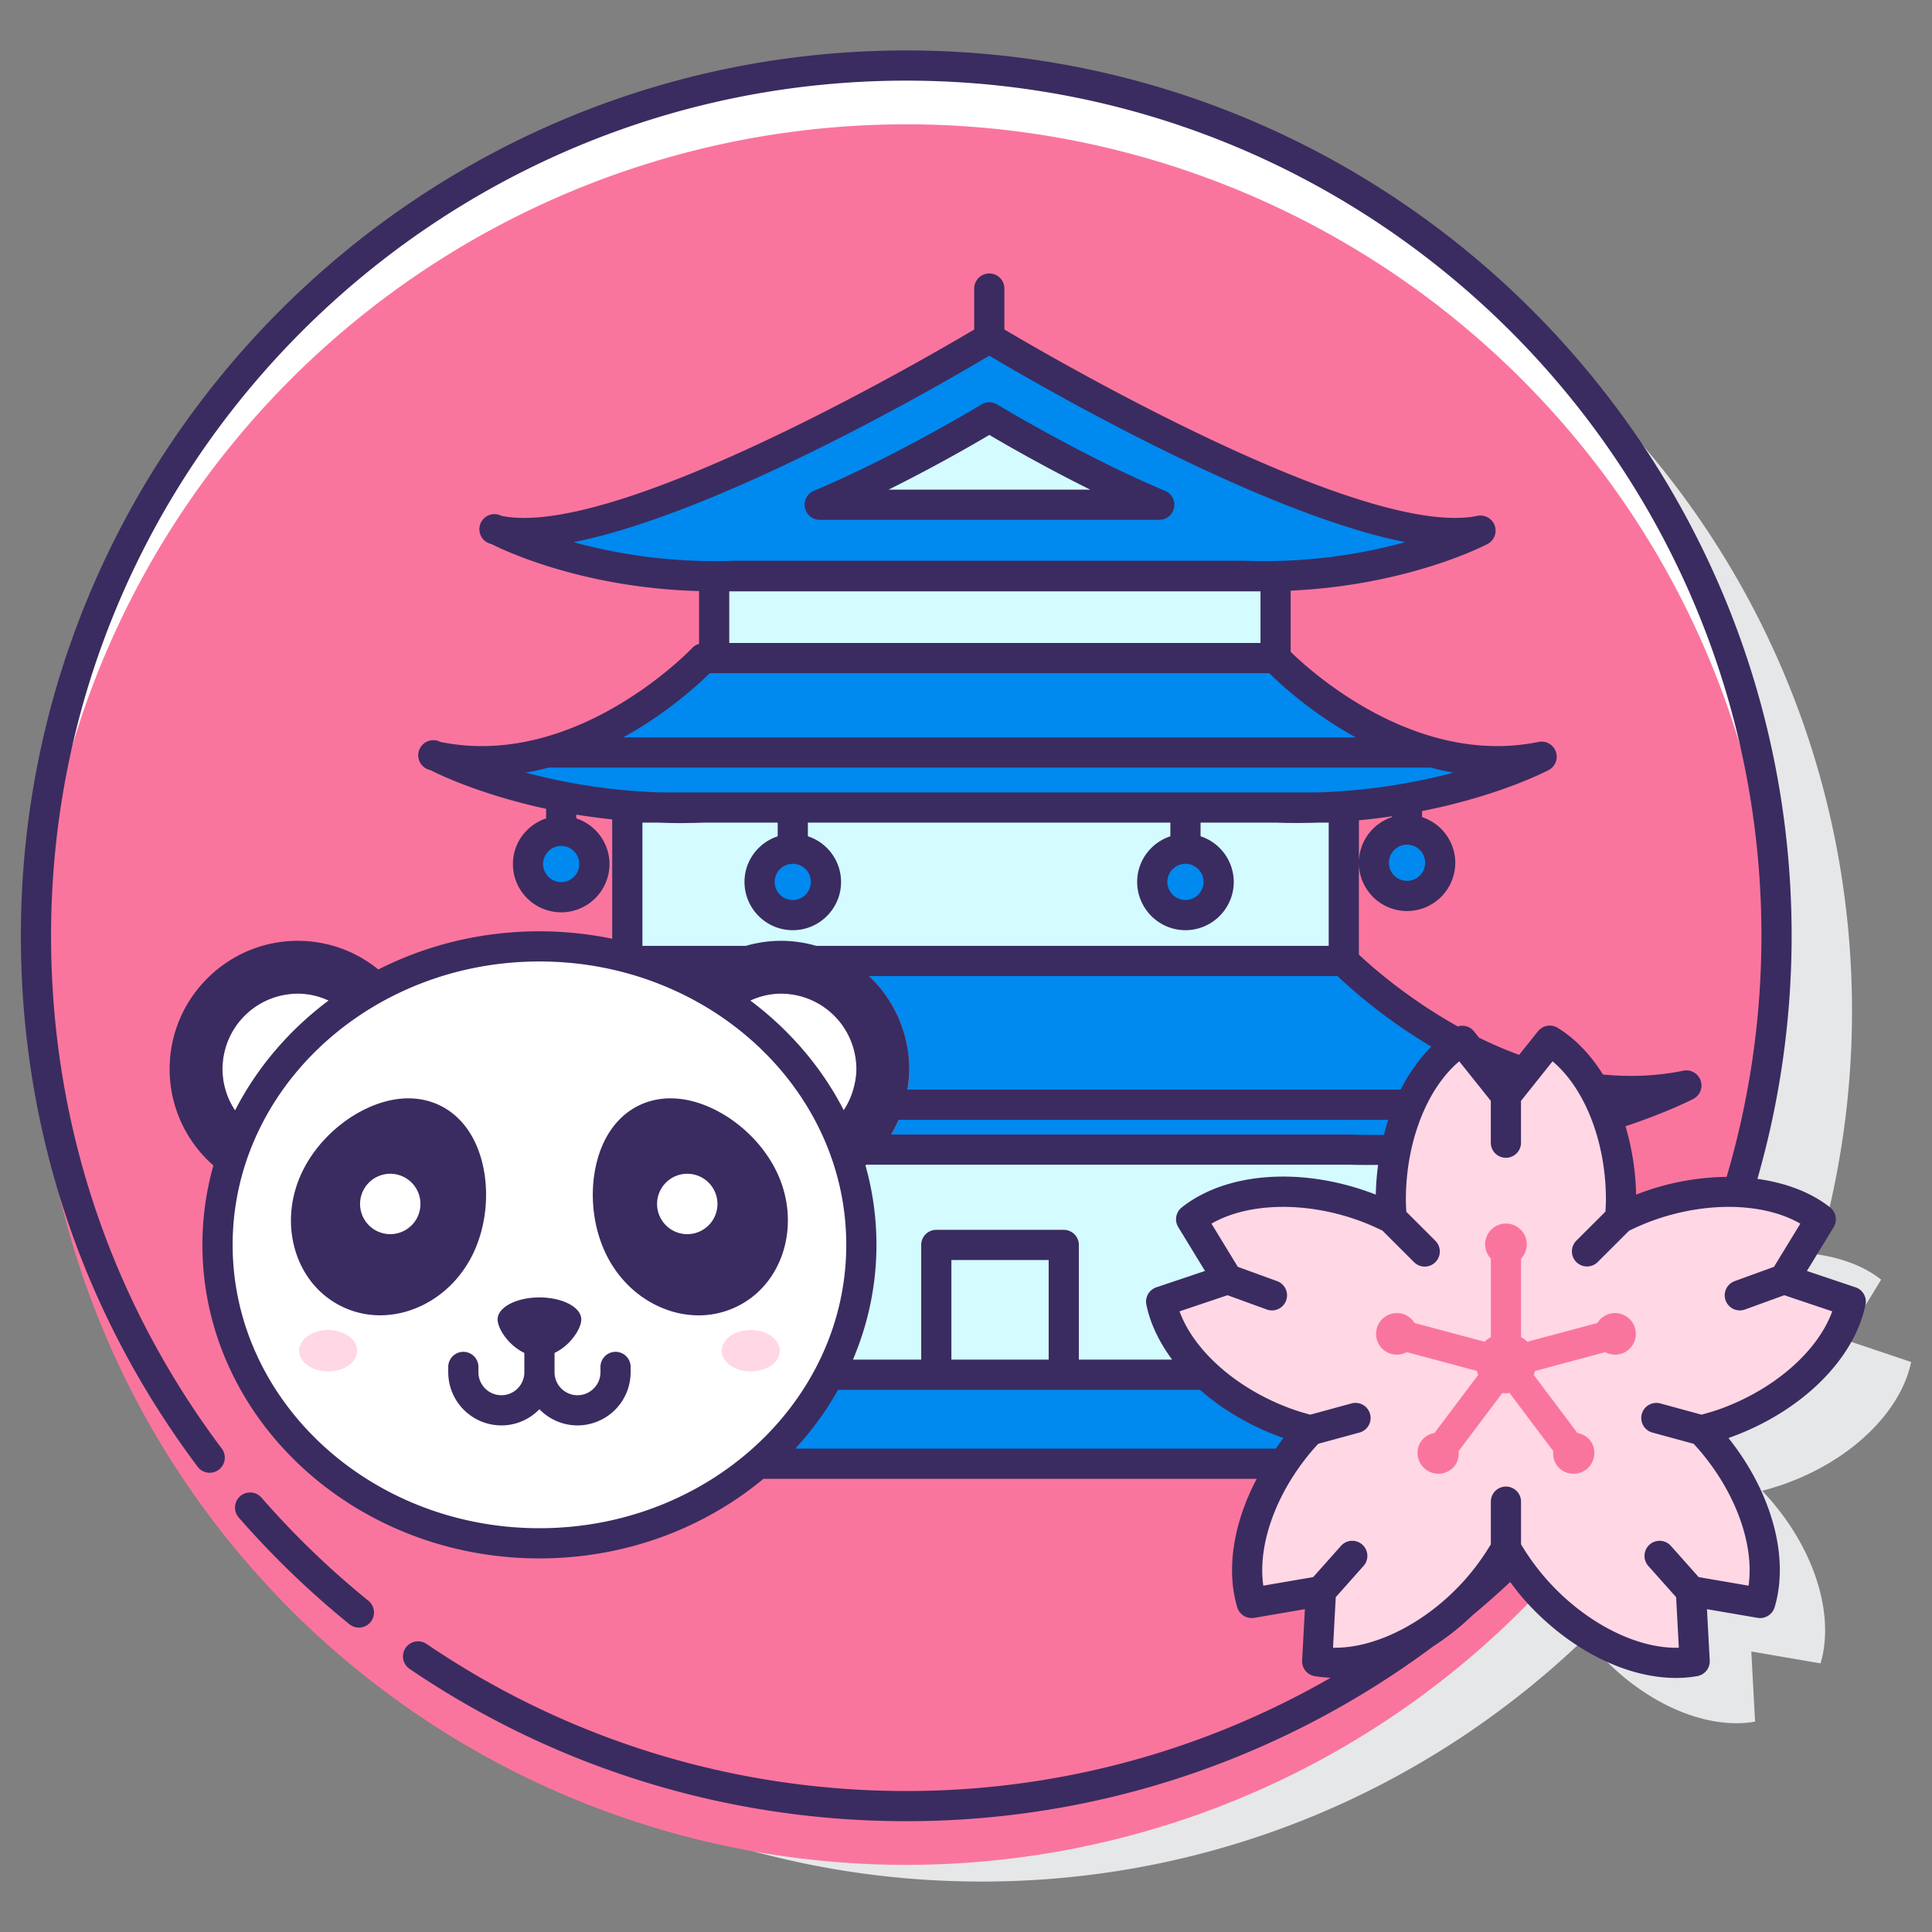 <?xml version="1.0" standalone="no"?><!DOCTYPE svg PUBLIC "-//W3C//DTD SVG 1.1//EN" "http://www.w3.org/Graphics/SVG/1.1/DTD/svg11.dtd"><svg t="1694420823878" class="icon" viewBox="0 0 1024 1024" version="1.1" xmlns="http://www.w3.org/2000/svg" p-id="4086" xmlns:xlink="http://www.w3.org/1999/xlink" width="200" height="200"><rect x="0" y="0" width="1024" height="1024" fill="#808080" stroke="none"/><path d="M1012.936 721.888l-35.288-11.872 19.4-31.776c-8.784-6.96-20.544-11.416-33.832-13.384A460.992 460.992 0 0 0 981.6 536c0-254.752-206.52-461.264-461.264-461.264S59.064 281.248 59.064 536s206.52 461.264 461.264 461.264c124.4 0 237.216-49.336 320.184-129.4 1.792 2.296 3.52 4.616 5.504 6.848 25.272 28.392 58.576 42.336 84.208 37.784l-2-37.176 36.696 6.296c7.496-24.928-2.48-59.624-27.752-88.024a131.312 131.312 0 0 0-3.184-3.456 138.424 138.424 0 0 0 12.744-3.936c35.728-13.008 60.976-38.808 66.208-64.312z" fill="#E6E7E8" p-id="4087"></path><path d="M480.328 496m-461.264 0a461.264 461.264 0 1 0 922.528 0 461.264 461.264 0 1 0-922.528 0Z" fill="#FFFFFF" p-id="4088"></path><path d="M480.328 527.152m-461.264 0a461.264 461.264 0 1 0 922.528 0 461.264 461.264 0 1 0-922.528 0Z" fill="#FA759E" p-id="4089"></path><path d="M332.488 428.008v79.712c2 0.528 4.008 1.016 5.984 1.608h373.776V428.008h-379.76zM639.144 728.624c-12.536-11.712-20.936-25.256-23.704-38.728l35.288-11.872-19.4-31.776c20.4-16.176 56.328-19.712 92.048-6.712 4.936 1.792 9.656 3.848 14.16 6.096a132.976 132.976 0 0 1 2.488-37.36H447.096a147.256 147.256 0 0 1 9.44 51.52c0 24.704-6.28 47.992-17.176 68.824h199.784zM378.52 305.424h297.568v43.352H378.52z" fill="#D4FBFF" p-id="4090"></path><path d="M712.248 509.328H450.352c18.944 12.08 31.568 33.232 31.568 57.32a67.52 67.52 0 0 1-15.264 42.68H715.84c8.232 0.312 16.176 0.296 23.984 0.136 5.056-24.984 17.144-45.288 32.808-56.12-36.808-19.76-60.384-44.016-60.384-44.016zM676.088 348.776H372.84s-63.384 68.136-141.024 52.288c0 0 57.048 30.104 141.024 26.936h303.256c83.984 3.168 141.024-26.936 141.024-26.936-77.648 15.848-141.032-52.288-141.032-52.288zM524.344 179.184S333.256 295.352 264.208 281.256c0 0 50.728 26.776 125.416 23.952h269.672c74.688 2.816 125.416-23.952 125.416-23.952-69.048 14.096-260.368-102.072-260.368-102.072z" fill="#0089EF" p-id="4091"></path><path d="M524.376 221.208S478.88 248.864 434.48 267.52h179.896c-44.448-18.656-90-46.312-90-46.312z" fill="#D4FBFF" p-id="4092"></path><path d="M691.208 761.592c1.048-1.176 2.104-2.328 3.184-3.456a138.424 138.424 0 0 1-12.744-3.936c-16.84-6.128-31.312-15.128-42.496-25.576H439.36a159.688 159.688 0 0 1-37.728 47.184H680.32c3.272-4.848 6.8-9.632 10.888-14.216zM420.192 449.832a17.592 17.592 0 1 0 0 35.184 17.592 17.592 0 0 0 0-35.184zM297.456 440.36a17.592 17.592 0 1 0 0 35.184 17.592 17.592 0 0 0 0-35.184zM745.752 439.688a17.592 17.592 0 1 0 0 35.184 17.592 17.592 0 0 0 0-35.184zM628.32 449.832a17.592 17.592 0 1 0 0 35.184 17.592 17.592 0 0 0 0-35.184z" fill="#0089EF" p-id="4093"></path><path d="M980.936 689.888l-35.288-11.872 19.4-31.776c-20.4-16.176-56.328-19.712-92.048-6.712-4.936 1.792-9.656 3.848-14.16 6.096 0.232-3.232 0.36-6.512 0.36-9.84 0-38.008-15.616-70.568-37.784-84.2l-23.224 29.104-23.224-29.104c-22.176 13.632-37.784 46.192-37.784 84.2 0 3.328 0.128 6.608 0.36 9.84a135.904 135.904 0 0 0-14.16-6.096c-35.72-13-71.648-9.464-92.048 6.712l19.4 31.776-35.288 11.872c5.232 25.496 30.48 51.304 66.2 64.304 4.256 1.552 8.512 2.856 12.744 3.936-1.072 1.128-2.136 2.28-3.184 3.456-25.272 28.392-35.248 63.096-27.752 88.024l36.696-6.296-2 37.176c25.632 4.552 58.936-9.384 84.208-37.784a133.552 133.552 0 0 0 15.832-21.848 133.08 133.08 0 0 0 15.832 21.848c25.272 28.392 58.576 42.336 84.208 37.784l-2-37.176 36.696 6.296c7.496-24.928-2.48-59.624-27.752-88.024a131.312 131.312 0 0 0-3.184-3.456 138.424 138.424 0 0 0 12.744-3.936c35.72-13 60.968-38.8 66.2-64.304z" fill="#FFD7E5" p-id="4094"></path><path d="M866.656 704.128a11.016 11.016 0 0 0-13.496-7.792 10.96 10.96 0 0 0-6.504 4.872l-37.152 9.952a15.92 15.92 0 0 0-3.312-2.464v-41.616c1.856-1.976 3.016-4.616 3.016-7.544a11.024 11.024 0 0 0-22.048 0c0 2.928 1.16 5.568 3.024 7.544v41.608c-1.2 0.696-2.336 1.496-3.312 2.472l-37.152-9.952a10.96 10.96 0 0 0-6.504-4.872 11.016 11.016 0 1 0-5.704 21.288c2.824 0.76 5.68 0.32 8.064-0.968l37.224 9.976c0.192 0.712 0.376 1.44 0.664 2.104l-23.16 30.776c-2.656 0.464-5.168 1.84-6.92 4.168a11.024 11.024 0 0 0 17.616 13.248c1.752-2.328 2.376-5.12 2.088-7.8l23.208-30.848c0.624 0.072 1.24 0.192 1.888 0.192s1.264-0.112 1.888-0.192l23.208 30.856c-0.288 2.68 0.336 5.472 2.088 7.8a11.024 11.024 0 0 0 17.616-13.248 10.928 10.928 0 0 0-6.92-4.168l-23.152-30.776c0.288-0.672 0.472-1.392 0.664-2.104l37.224-9.976c2.392 1.288 5.24 1.728 8.064 0.968a11.024 11.024 0 0 0 7.792-13.504z" fill="#FA759E" p-id="4095"></path><path d="M130.184 595.384c11.568-24.008 29.4-44.792 51.576-60.688a39.616 39.616 0 0 0-23.84-8.048 40 40 0 0 0-40 40c0 11.304 4.728 21.464 12.264 28.736zM441.656 595.384a39.8 39.8 0 0 0 12.264-28.736 40 40 0 0 0-40-40 39.616 39.616 0 0 0-23.84 8.048c22.168 15.896 40 36.68 51.576 60.688z" fill="#FFFFFF" p-id="4096"></path><path d="M115.304 659.792a170.616 158.192 0 1 0 341.232 0 170.616 158.192 0 1 0-341.232 0Z" fill="#FFFFFF" p-id="4097"></path><path d="M397.92 704.944c-8.504 0-15.4 4.912-15.4 10.968s6.896 10.968 15.4 10.968c8.504 0 15.4-4.912 15.4-10.968s-6.896-10.968-15.4-10.968zM173.92 704.944c-8.504 0-15.4 4.912-15.4 10.968s6.896 10.968 15.4 10.968c8.504 0 15.4-4.912 15.4-10.968s-6.896-10.968-15.4-10.968z" fill="#FFD7E5" p-id="4098"></path><path d="M138.584 793.776a8 8 0 0 0-12.056 10.52 472.832 472.832 0 0 0 58.664 56.568 7.976 7.976 0 0 0 11.256-1.184 8.008 8.008 0 0 0-1.184-11.256 457.92 457.92 0 0 1-56.68-54.648zM434.48 275.52h179.888a7.984 7.984 0 0 0 3.088-15.376c-43.36-18.2-88.488-45.504-88.936-45.776a8 8 0 0 0-8.304 0c-0.456 0.272-45.488 27.56-88.84 45.768a8 8 0 0 0 3.104 15.384z m89.896-44.992c8.552 5.048 29.192 16.952 53.48 28.992H470.96a862.208 862.208 0 0 0 53.416-28.992z" fill="#3A2C60" p-id="4099"></path><path d="M983.488 682.312l-25.792-8.672 14.176-23.224a8 8 0 0 0-1.856-10.44c-10.232-8.112-23.648-13.072-38.544-15.136A467.376 467.376 0 0 0 949.6 496c0-258.752-210.504-469.264-469.264-469.264S11.064 237.248 11.064 496c0 102.44 32.424 199.776 93.76 281.488a8 8 0 0 0 12.792-9.608C58.376 688.968 27.064 594.952 27.064 496c0-249.928 203.336-453.264 453.264-453.264S933.592 246.072 933.592 496c0 44.36-6.504 87.216-18.44 127.768a135.44 135.44 0 0 0-47.984 9.416 136.92 136.92 0 0 0-5.616-36.248c21.888-7.296 34.784-13.88 36.008-14.536a8 8 0 0 0-5.336-14.912c-14.6 2.984-28.88 3.36-42.632 2.024-6.528-10.464-14.64-18.992-23.992-24.744a8 8 0 0 0-10.44 1.824l-9.992 12.512a220.936 220.936 0 0 1-21.248-9.112l-2.72-3.4a7.888 7.888 0 0 0-8.536-2.552c-27.008-15.096-46.16-32.16-52.432-38.096v-47.816a25.576 25.576 0 0 0 25.504 24.744 25.624 25.624 0 0 0 25.592-25.592 25.536 25.536 0 0 0-17.592-24.184v-3.216c40.632-8.032 65.536-20.912 67.096-21.736a8 8 0 0 0-5.336-14.912c-64.648 13.224-120.08-36.688-131.424-47.752v-32.424c61.96-2.848 102.456-23.72 104.36-24.728a8 8 0 0 0-5.336-14.912C723.128 285.688 559.224 190.56 532.344 174.64v-21.696a8 8 0 1 0-16 0v21.704c-26.824 15.92-190.432 111.032-250.536 98.776a8 8 0 1 0-5.336 14.912c1.96 1.04 45 23.24 110.04 24.936v28a7.864 7.864 0 0 0-3.528 2.064c-0.608 0.648-61.36 64.648-133.576 49.904a8 8 0 1 0-5.336 14.912c1.488 0.784 24.216 12.496 61.376 20.544v5.08c-10.184 3.384-17.592 12.888-17.592 24.184 0 14.112 11.48 25.592 25.592 25.592s25.592-11.48 25.592-25.592a25.52 25.52 0 0 0-17.592-24.184v-2.016c6.04 1 12.424 1.84 19.032 2.544v63.248a191.072 191.072 0 0 0-38.576-3.944c-30.904 0-59.992 7.344-85.376 20.248a67.488 67.488 0 0 0-42.624-15.208c-37.496 0-68 30.504-68 68a67.84 67.84 0 0 0 23.2 51.064 155.12 155.12 0 0 0-5.816 42.088c0 91.64 80.128 166.192 178.616 166.192 45.552 0 87.16-15.968 118.744-42.184H666.08c-12.272 23.264-16.352 47.976-10.304 68.112 1.168 3.872 5.072 6.256 9.016 5.576l26.824-4.6-1.472 27.168c-0.208 4.032 2.616 7.6 6.592 8.304 2.792 0.496 5.656 0.744 8.552 0.864a450.168 450.168 0 0 1-224.976 60.04c-91.224 0-179.168-26.976-254.32-78.016a8 8 0 0 0-8.992 13.232c77.816 52.848 168.864 80.784 263.312 80.784 104.672 0 201.336-34.584 279.456-92.76a135.504 135.504 0 0 0 20.528-16.232 477.2 477.2 0 0 0 20.136-17.784c2.424 3.24 4.872 6.472 7.592 9.528 23.096 25.952 53.456 41.32 80.232 41.32 3.864 0 7.664-0.32 11.344-0.976a8 8 0 0 0 6.592-8.304l-1.464-27.168 26.824 4.6c3.92 0.68 7.84-1.704 9.016-5.576 7.984-26.544-1.584-61.08-24.448-89.728l1.328-0.48c37.352-13.592 65.344-41.152 71.304-70.208a7.96 7.96 0 0 0-5.264-9.192zM297.456 467.552c-5.288 0-9.592-4.304-9.592-9.592s4.304-9.592 9.592-9.592 9.592 4.304 9.592 9.592-4.304 9.592-9.592 9.592z m327.048 182.856l14.176 23.224-25.792 8.672a7.992 7.992 0 0 0-5.288 9.184c2.064 10.064 6.824 19.936 13.648 29.128h-49.432V659.84a8 8 0 0 0-8-8h-67.56a8 8 0 0 0-8 8v60.776h-36.168c8-18.856 12.448-39.36 12.448-60.832 0-14.536-2.032-28.64-5.816-42.088l0.392-0.376h256.416c5.104 0.184 9.968 0.12 14.896 0.112a141.04 141.04 0 0 0-1.224 15.744c-1.024-0.4-2.056-0.792-3.088-1.168-37.384-13.608-76.528-10.472-99.752 7.96a8 8 0 0 0-1.856 10.44z m-68.688 70.216h-51.56V667.84h51.56v52.784z m-158.12-190.32c4.96-2.264 10.4-3.656 16.216-3.656a40 40 0 0 1 40 40c0 3.808-0.712 7.408-1.704 10.888a39.96 39.96 0 0 1-3.408 8.216c-0.128 0.232-0.248 0.456-0.384 0.68-0.384 0.672-0.824 1.304-1.248 1.944-11.64-22.656-28.648-42.48-49.472-58.072z m335.84 71.2c-5.792 0.064-11.656 0.056-17.712-0.176H472.256c1.496-2.504 2.84-5.096 4.008-7.792h259.504a129.28 129.28 0 0 0-2.232 7.968z m8.872-23.968H480.936c0.576-3.56 0.976-7.168 0.976-10.888a67.736 67.736 0 0 0-21.328-49.32h248.36c6.344 6.12 24.232 22.256 49.68 37.4a89.392 89.392 0 0 0-16.216 22.808z m3.344-110.664c-5.288 0-9.592-4.304-9.592-9.592s4.304-9.592 9.592-9.592 9.592 4.304 9.592 9.592-4.304 9.592-9.592 9.592z m-8-33.776a25.496 25.496 0 0 0-17.504 23.336v-21.656a325.472 325.472 0 0 0 17.504-2.144v0.464zM386.52 313.424h281.568v27.352H386.52v-27.352z m137.824-124.912c24.24 14.44 142.928 83.48 220.536 98.84a283.744 283.744 0 0 1-85.584 9.856H389.32A282.616 282.616 0 0 1 304 287.352c77.568-15.344 196.12-84.392 220.344-98.84zM376.208 356.776H672.72c6.072 6.024 22.552 21.208 45.904 34.064H330.296c23.352-12.856 39.84-28.04 45.912-34.064zM290.96 406.768c0.128 0.008 0.24 0.072 0.368 0.072H758.24c3.96 1.032 7.984 1.976 12.128 2.68a320.48 320.48 0 0 1-72.088 10.48H349.776a318.432 318.432 0 0 1-71.168-10.488c4.216-0.72 8.312-1.688 12.352-2.744z m69.104 29.48c4.184 0 8.448-0.08 12.776-0.24h39.352v7.24c-10.184 3.384-17.592 12.888-17.592 24.184 0 14.112 11.48 25.592 25.592 25.592s25.592-11.48 25.592-25.592a25.52 25.52 0 0 0-17.592-24.184V436H620.32v7.24c-10.184 3.384-17.592 12.888-17.592 24.184 0 14.112 11.488 25.592 25.592 25.592s25.592-11.48 25.592-25.592a25.536 25.536 0 0 0-17.592-24.184V436h39.72c8 0.296 15.664 0.232 23.144 0h5.056v65.328H432.632a67.544 67.544 0 0 0-18.712-2.68c-6.464 0-12.688 0.984-18.608 2.68h-54.816V436h8.128c3.76 0.136 7.544 0.248 11.44 0.248z m60.128 21.584c5.288 0 9.592 4.304 9.592 9.592s-4.304 9.592-9.592 9.592-9.592-4.304-9.592-9.592 4.304-9.592 9.592-9.592z m208.128 0c5.288 0 9.592 4.304 9.592 9.592s-4.304 9.592-9.592 9.592-9.592-4.304-9.592-9.592 4.304-9.592 9.592-9.592z m-510.4 108.816a40 40 0 0 1 40-40c5.816 0 11.256 1.392 16.216 3.656-20.864 15.624-37.904 35.504-49.544 58.224a39.44 39.44 0 0 1-6.672-21.88z m5.384 93.144c0-82.816 72.952-150.192 162.616-150.192 89.664 0 162.616 67.376 162.616 150.192s-72.952 150.192-162.616 150.192c-89.672 0.008-162.616-67.376-162.616-150.192z m298.192 108.016a167.072 167.072 0 0 0 22.728-31.184h191.8c11.744 10.368 26.4 19.088 42.88 25.088l1.336 0.48c-1.456 1.832-2.704 3.744-4.056 5.616H421.496zM912 746.68c-3.288 1.192-6.704 2.192-10.136 3.128l-21.856-5.96a8 8 0 1 0-4.208 15.44l21.864 5.96c0.512 0.552 1.032 1.096 1.528 1.656 20.296 22.808 30.808 51.384 27.576 73.536l-26.432-4.536-14.736-16.56a8 8 0 0 0-11.952 10.64l14.728 16.552 1.44 26.784c-22.16 0.672-49.528-13.128-69.832-35.928a125.656 125.656 0 0 1-13.808-18.88v-22.6a8 8 0 1 0-16 0v22.592a124.488 124.488 0 0 1-13.808 18.88c-20.304 22.808-47.744 36.448-69.832 35.928l1.44-26.784 14.728-16.552a8 8 0 0 0-11.952-10.64l-14.736 16.56-26.432 4.536c-3.224-22.16 7.28-50.728 27.576-73.528 0.504-0.568 1.024-1.112 1.536-1.664l21.848-5.96a8 8 0 1 0-4.208-15.44l-21.856 5.96a129.44 129.44 0 0 1-10.128-3.128c-28.688-10.448-51.504-30.608-59.168-51.632l25.416-8.552 20.824 7.576a7.992 7.992 0 0 0 10.248-4.784 8 8 0 0 0-4.784-10.256l-20.824-7.576-13.968-22.888c19.392-11.176 49.832-11.96 78.504-1.52 4.096 1.496 8.16 3.288 12.152 5.232l16.72 16.704a7.976 7.976 0 0 0 11.312-0.008 8 8 0 0 0 0-11.32l-15.408-15.392c-0.112-2.144-0.232-4.288-0.232-6.48 0-30.528 11.152-58.856 28.288-73.256l16.728 20.96v22.168a8 8 0 1 0 16 0v-22.168l16.728-20.96c17.144 14.4 28.28 42.728 28.28 73.256 0 2.16-0.128 4.272-0.232 6.384l-15.44 15.424a8 8 0 0 0 11.312 11.328l16.592-16.576a128.944 128.944 0 0 1 12.304-5.296c28.688-10.44 59.128-9.656 78.512 1.52l-13.976 22.888-20.824 7.576a8 8 0 1 0 5.464 15.04l20.824-7.576 25.424 8.552c-7.632 21.04-30.448 41.2-59.128 51.64z" fill="#3A2C60" p-id="4100"></path><path d="M411.488 620.744c-6.4-13.096-17.688-24.672-30.968-31.752-14.856-7.92-29.752-9.008-41.928-3.056-12.176 5.952-20.472 18.368-23.344 34.96-2.568 14.824-0.376 30.84 6.024 43.936 6.408 13.112 17.048 23.24 29.952 28.504a50.4 50.4 0 0 0 19.04 3.832c7.04 0 13.968-1.568 20.392-4.712 24.872-12.16 34.216-44.328 20.832-71.712z m-46.864 33.376a16 16 0 1 1-0.008-31.992 16 16 0 0 1 0.008 31.992zM250.56 664.84c6.4-13.096 8.6-29.112 6.024-43.936-2.872-16.592-11.168-29.008-23.336-34.96-12.184-5.952-27.064-4.872-41.928 3.056-13.28 7.08-24.568 18.656-30.968 31.752-6.408 13.112-7.864 27.728-4.088 41.144 3.864 13.744 12.712 24.608 24.92 30.568a46.096 46.096 0 0 0 20.312 4.672c19.584-0.008 39.168-12.056 49.064-32.296z m-43.352-10.72a16 16 0 1 1-0.008-31.992 16 16 0 0 1 0.008 31.992zM326.256 716.496a8 8 0 0 0-8 8v2.832c0 6.712-5.464 12.168-12.168 12.168s-12.168-5.464-12.168-12.168v-10.256c8.28-3.88 14.176-12.784 14.176-17.744 0-6.44-9.928-11.664-22.176-11.664-12.248 0-22.176 5.224-22.176 11.664 0 4.952 5.896 13.864 14.168 17.744v10.256c0 6.712-5.456 12.168-12.168 12.168s-12.168-5.464-12.168-12.168v-2.832a8 8 0 0 0-16 0v2.832a28.2 28.2 0 0 0 28.168 28.168c7.912 0 15.048-3.304 20.168-8.576a28.04 28.04 0 0 0 20.168 8.576 28.2 28.2 0 0 0 28.168-28.168v-2.832a7.984 7.984 0 0 0-7.992-8z" fill="#3A2C60" p-id="4101"></path></svg>